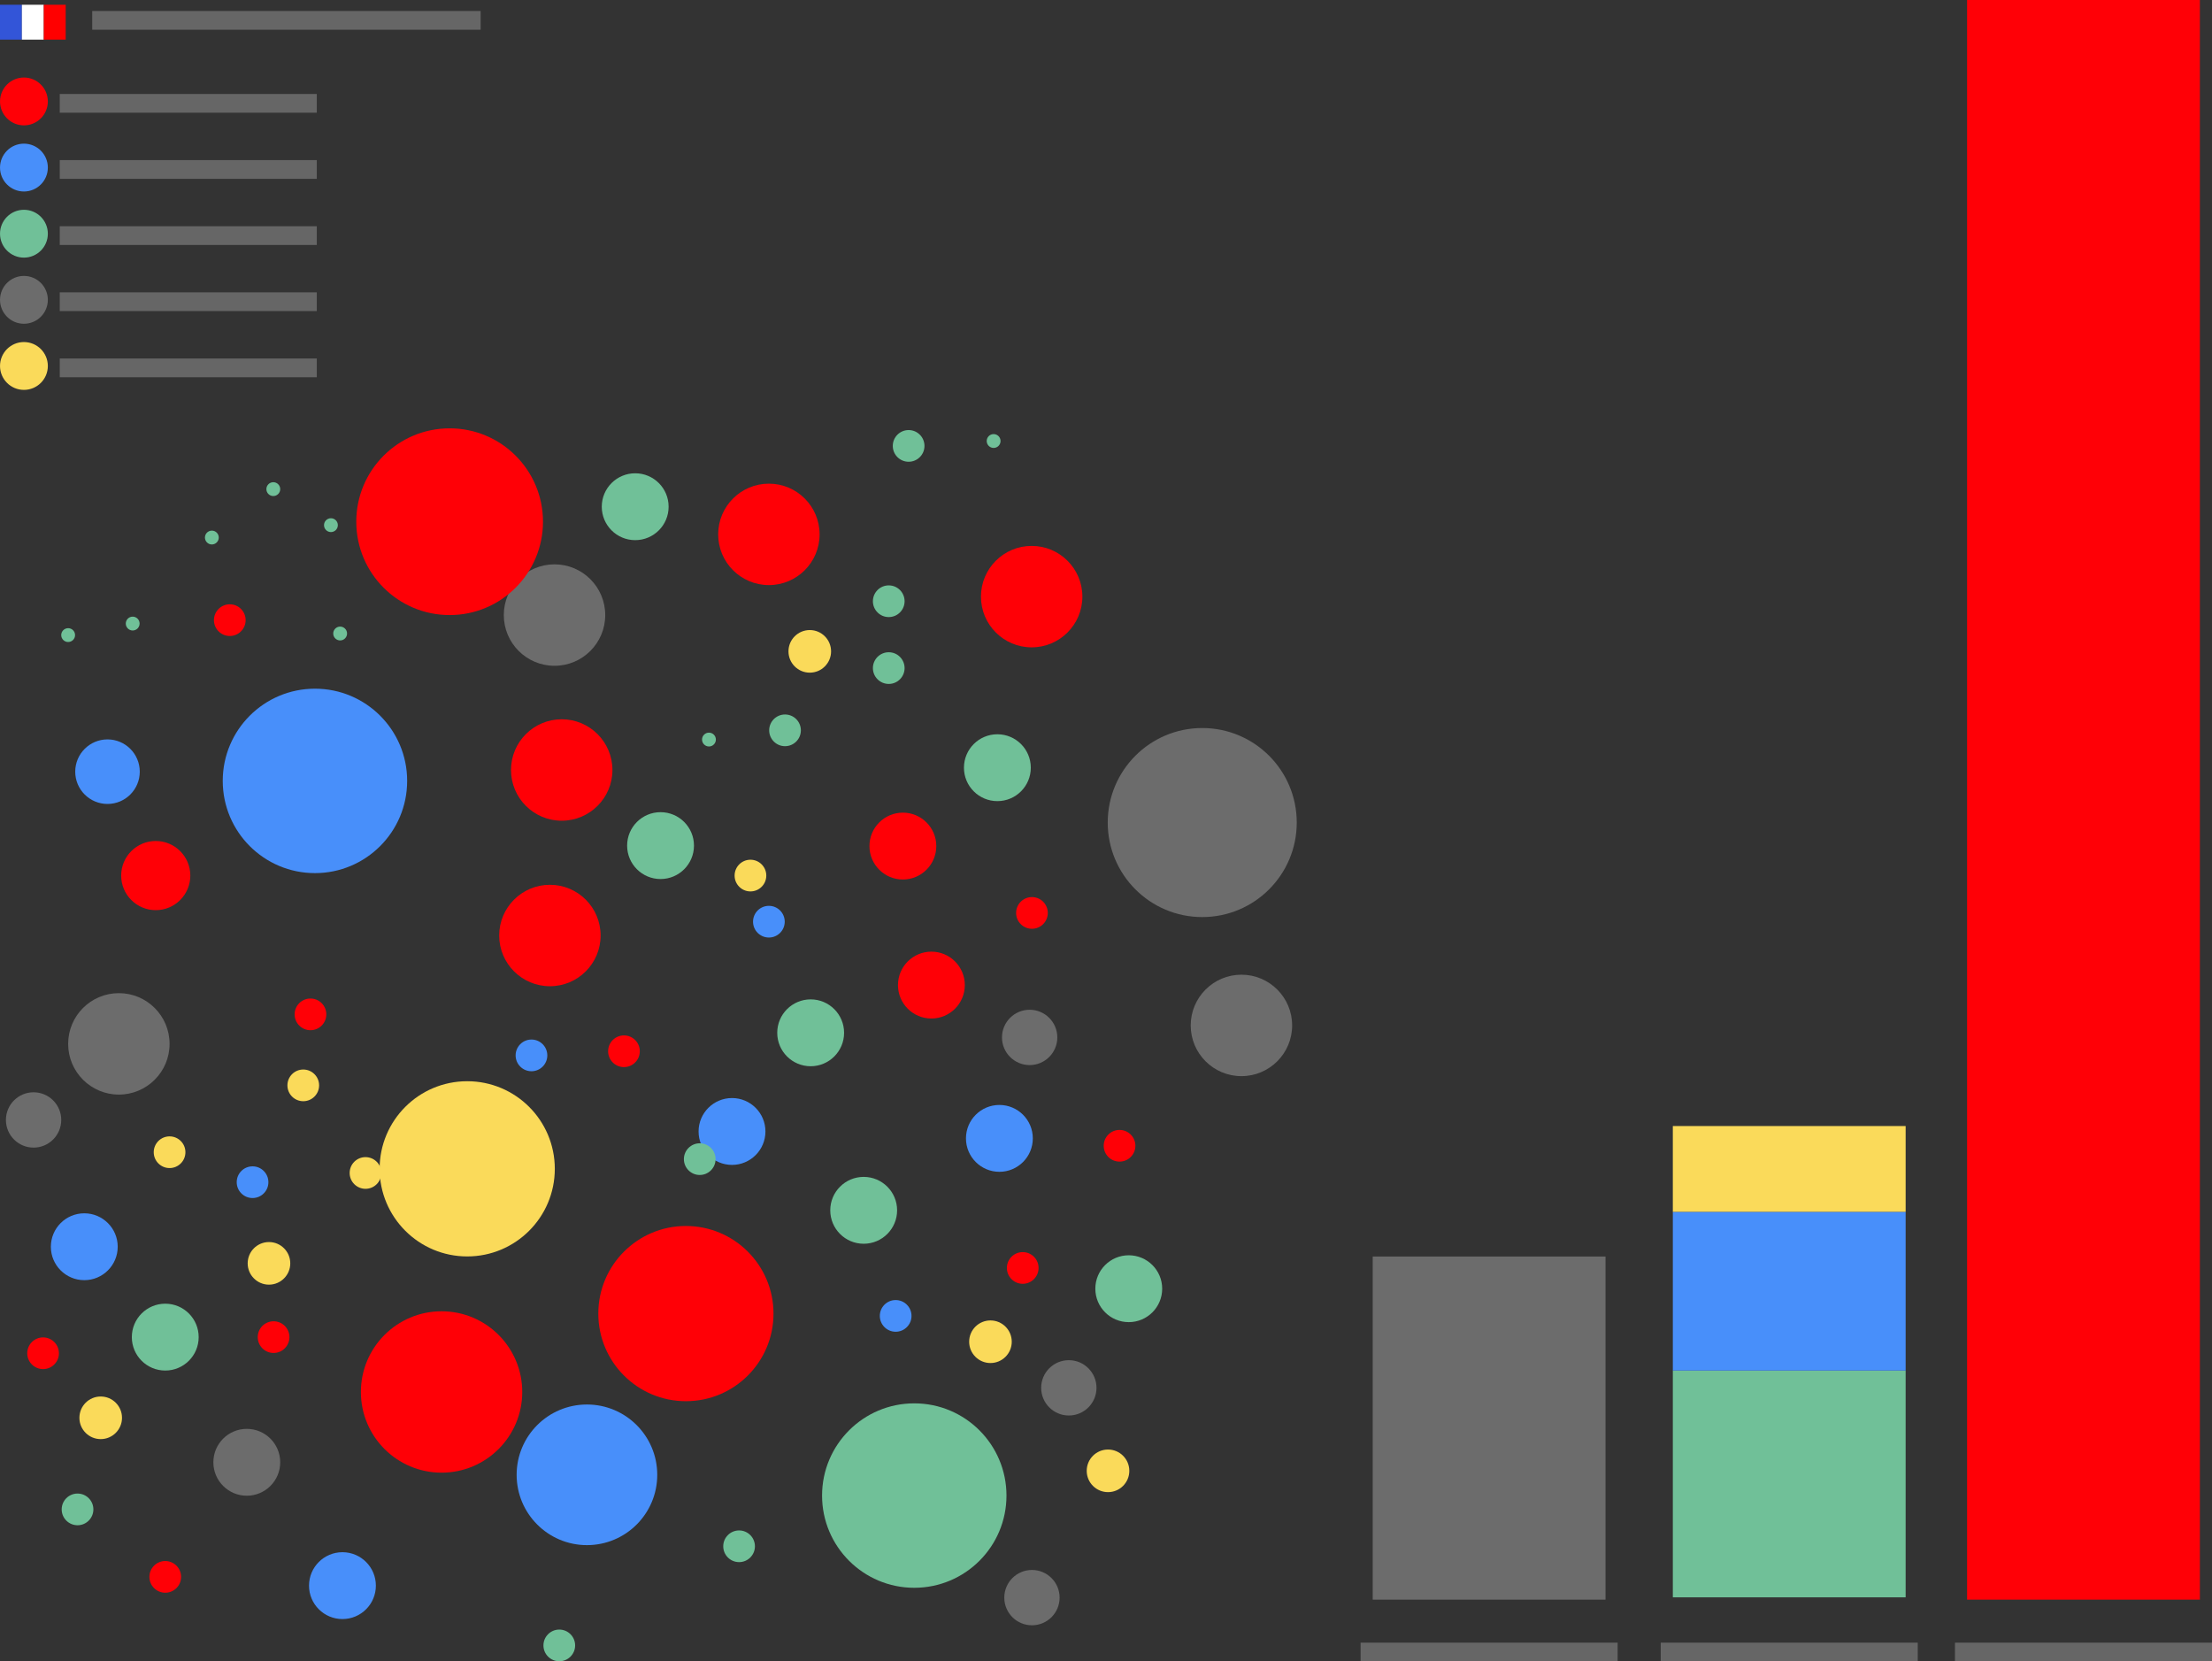 <?xml version="1.0" encoding="UTF-8" standalone="no"?>
<!-- Created with Inkscape (http://www.inkscape.org/) -->

<svg
   width="354.05mm"
   height="265.885mm"
   viewBox="0 0 354.05 265.885"
   version="1.1"
   id="svg5"
   inkscape:version="1.1 (c68e22c387, 2021-05-23)"
   sodipodi:docname="DASH.svg"
   xmlns:inkscape="http://www.inkscape.org/namespaces/inkscape"
   xmlns:sodipodi="http://sodipodi.sourceforge.net/DTD/sodipodi-0.dtd"
   xmlns="http://www.w3.org/2000/svg"
   xmlns:svg="http://www.w3.org/2000/svg">
  <rect x="0" y="0" width="354.05" height="265.885" fill="#333333" stroke="none"/>
  <sodipodi:namedview
     id="namedview7"
     pagecolor="#ffffff"
     bordercolor="#666666"
     borderopacity="1.0"
     inkscape:pageshadow="2"
     inkscape:pageopacity="0.0"
     inkscape:pagecheckerboard="0"
     inkscape:document-units="mm"
     showgrid="false"
     inkscape:zoom="0.71713664"
     inkscape:cx="548.01272"
     inkscape:cy="449.00788"
     inkscape:window-width="2160"
     inkscape:window-height="1334"
     inkscape:window-x="-11"
     inkscape:window-y="-11"
     inkscape:window-maximized="1"
     inkscape:current-layer="layer1" />
  <defs
     id="defs2">
    <inkscape:path-effect
       effect="bspline"
       id="path-effect40575"
       is_visible="true"
       lpeversion="1"
       weight="33.333"
       steps="2"
       helper_size="0"
       apply_no_weight="true"
       apply_with_weight="true"
       only_selected="false" />
  </defs>
  <g
     inkscape:label="Calque 1"
     inkscape:groupmode="layer"
     id="layer1"
     transform="translate(117.841,67.734)">
    <circle
       style="fill:#ff0006;fill-opacity:1;stroke:none;stroke-width:2;stroke-linecap:square"
       id="path863"
       cx="-29.824"
       cy="81.982"
       r="8.117" />
    <circle
       style="fill:#6c6c6c;fill-opacity:1;stroke:none;stroke-width:3.727;stroke-linecap:square"
       id="path863-3"
       cx="74.588"
       cy="63.904"
       r="15.127" />
    <circle
       style="fill:#6c6c6c;fill-opacity:1;stroke:none;stroke-width:2;stroke-linecap:square"
       id="path863-4"
       cx="80.86"
       cy="96.371"
       r="8.117" />
    <circle
       style="fill:#6c6c6c;fill-opacity:1;stroke:none;stroke-width:2;stroke-linecap:square"
       id="path863-9"
       cx="-98.816"
       cy="99.323"
       r="8.117" />
    <circle
       style="fill:#6c6c6c;fill-opacity:1;stroke:none;stroke-width:1.091;stroke-linecap:square"
       id="path863-15"
       cx="-112.467"
       cy="111.498"
       r="4.427" />
    <circle
       style="fill:#6c6c6c;fill-opacity:1;stroke:none;stroke-width:1.091;stroke-linecap:square"
       id="path863-15-6"
       cx="46.963"
       cy="98.291"
       r="4.427" />
    <circle
       style="fill:#6c6c6c;fill-opacity:1;stroke:none;stroke-width:1.091;stroke-linecap:square"
       id="path863-15-64"
       cx="53.235"
       cy="154.371"
       r="4.427" />
    <circle
       style="fill:#6c6c6c;fill-opacity:1;stroke:none;stroke-width:1.091;stroke-linecap:square"
       id="path863-15-4"
       cx="47.332"
       cy="187.944"
       r="4.427" />
    <circle
       style="fill:#6c6c6c;fill-opacity:1;stroke:none;stroke-width:1.318;stroke-linecap:square"
       id="path863-48"
       cx="-78.34"
       cy="166.286"
       r="5.35" />
    <circle
       style="fill:#ff0006;fill-opacity:1;stroke:none;stroke-width:2;stroke-linecap:square"
       id="path863-04"
       cx="5.226"
       cy="17.786"
       r="8.117" />
    <circle
       style="fill:#ff0006;fill-opacity:1;stroke:none;stroke-width:2;stroke-linecap:square"
       id="path863-04-2"
       cx="-27.933"
       cy="55.493"
       r="8.117" />
    <circle
       style="fill:#6c6c6c;fill-opacity:1;stroke:none;stroke-width:2;stroke-linecap:square"
       id="path863-80"
       cx="-29.086"
       cy="30.699"
       r="8.117" />
    <circle
       style="fill:#ff0006;fill-opacity:1;stroke:none;stroke-width:3.455;stroke-linecap:square"
       id="path863-6"
       cx="-8.056"
       cy="142.489"
       r="14.02" />
    <circle
       style="fill:#fada5a;fill-opacity:1;stroke:none;stroke-width:3.455;stroke-linecap:square"
       id="path863-6-1"
       cx="-43.059"
       cy="119.321"
       r="14.02" />
    <circle
       style="fill:#ff0006;fill-opacity:1;stroke:none;stroke-width:3.182;stroke-linecap:square"
       id="path863-8"
       cx="-47.164"
       cy="155.033"
       r="12.913" />
    <circle
       style="fill:#ff0006;fill-opacity:1;stroke:none;stroke-width:1.318;stroke-linecap:square"
       id="path863-5"
       cx="31.237"
       cy="89.915"
       r="5.35" />
    <circle
       style="fill:#ff0006;fill-opacity:1;stroke:none;stroke-width:1.318;stroke-linecap:square"
       id="path863-5-8"
       cx="26.671"
       cy="67.669"
       r="5.35" />
    <circle
       style="fill:#ff0006;fill-opacity:1;stroke:none;stroke-width:0.943;stroke-linecap:square"
       id="path863-5-09"
       cx="-114.011"
       cy="-51.499"
       r="3.828" />
    <circle
       style="fill:#70c098;fill-opacity:1;stroke:none;stroke-width:1.318;stroke-linecap:square"
       id="path863-5-0"
       cx="-16.173"
       cy="13.359"
       r="5.35" />
    <circle
       style="fill:#70c098;fill-opacity:1;stroke:none;stroke-width:1.318;stroke-linecap:square"
       id="path863-5-0-8"
       cx="41.798"
       cy="55.125"
       r="5.35" />
    <circle
       style="fill:#70c098;fill-opacity:1;stroke:none;stroke-width:1.318;stroke-linecap:square"
       id="path863-5-0-8-0"
       cx="20.399"
       cy="125.962"
       r="5.35" />
    <circle
       style="fill:#70c098;fill-opacity:1;stroke:none;stroke-width:1.318;stroke-linecap:square"
       id="path863-5-0-8-4"
       cx="62.827"
       cy="138.506"
       r="5.35" />
    <circle
       style="fill:#70c098;fill-opacity:1;stroke:none;stroke-width:1.318;stroke-linecap:square"
       id="path863-5-0-7"
       cx="11.913"
       cy="97.553"
       r="5.35" />
    <circle
       style="fill:#70c098;fill-opacity:1;stroke:none;stroke-width:1.318;stroke-linecap:square"
       id="path863-5-0-2"
       cx="-91.391"
       cy="146.254"
       r="5.35" />
    <circle
       style="fill:#70c098;fill-opacity:1;stroke:none;stroke-width:1.318;stroke-linecap:square"
       id="path863-5-4"
       cx="-12.114"
       cy="67.594"
       r="5.35" />
    <circle
       style="fill:#fada5a;fill-opacity:1;stroke:none;stroke-width:0.84;stroke-linecap:square"
       id="path863-5-9"
       cx="11.771"
       cy="36.507"
       r="3.409" />
    <circle
       style="fill:#fada5a;fill-opacity:1;stroke:none;stroke-width:0.84;stroke-linecap:square"
       id="path863-5-9-22"
       cx="40.691"
       cy="146.992"
       r="3.409" />
    <circle
       style="fill:#fada5a;fill-opacity:1;stroke:none;stroke-width:0.84;stroke-linecap:square"
       id="path863-5-9-4"
       cx="59.507"
       cy="167.653"
       r="3.409" />
    <circle
       style="fill:#fada5a;fill-opacity:1;stroke:none;stroke-width:0.84;stroke-linecap:square"
       id="path863-5-9-3"
       cx="-74.789"
       cy="134.448"
       r="3.409" />
    <circle
       style="fill:#fada5a;fill-opacity:1;stroke:none;stroke-width:0.84;stroke-linecap:square"
       id="path863-5-9-2"
       cx="-101.722"
       cy="159.167"
       r="3.409" />
    <circle
       style="fill:#488ffa;fill-opacity:1;stroke:none;stroke-width:1.318;stroke-linecap:square"
       id="path863-5-97-3"
       cx="42.12"
       cy="114.449"
       r="5.35" />
    <circle
       style="fill:#488ffa;fill-opacity:1;stroke:none;stroke-width:1.318;stroke-linecap:square"
       id="path863-5-97-38"
       cx="-0.677"
       cy="113.343"
       r="5.35" />
    <circle
       style="fill:#488ffa;fill-opacity:1;stroke:none;stroke-width:2.773;stroke-linecap:square"
       id="path863-5-97-38-4"
       cx="-23.895"
       cy="168.291"
       r="11.253" />
    <circle
       style="fill:#488ffa;fill-opacity:1;stroke:none;stroke-width:3.636;stroke-linecap:square"
       id="path863-5-97-38-4-1"
       cx="-67.43"
       cy="57.239"
       r="14.758" />
    <circle
       style="fill:#70c098;fill-opacity:1;stroke:none;stroke-width:3.636;stroke-linecap:square;stroke-opacity:1"
       id="path863-5-97-38-4-1-9"
       cx="28.496"
       cy="171.612"
       r="14.758" />
    <circle
       style="fill:#488ffa;fill-opacity:1;stroke:none;stroke-width:1.273;stroke-linecap:square"
       id="path863-5-97-38-4-5"
       cx="-100.635"
       cy="55.763"
       r="5.165" />
    <circle
       style="fill:#488ffa;fill-opacity:1;stroke:none;stroke-width:1.318;stroke-linecap:square"
       id="path863-5-97-36"
       cx="-104.35"
       cy="131.79"
       r="5.35" />
    <circle
       style="fill:#488ffa;fill-opacity:1;stroke:none;stroke-width:1.318;stroke-linecap:square"
       id="path863-5-97-2"
       cx="-63.029"
       cy="186.025"
       r="5.35" />
    <circle
       style="fill:#70c098;fill-opacity:1;stroke:none;stroke-width:0.625;stroke-linecap:square"
       id="path863-5-2"
       cx="27.593"
       cy="3.628"
       r="2.536" />
    <circle
       style="fill:#70c098;fill-opacity:1;stroke:none;stroke-width:0.625;stroke-linecap:square"
       id="path863-5-2-9"
       cx="24.411"
       cy="28.485"
       r="2.536" />
    <circle
       style="fill:#ff0006;fill-opacity:1;stroke:none;stroke-width:0.625;stroke-linecap:square"
       id="path863-5-2-9-28"
       cx="47.332"
       cy="78.368"
       r="2.536" />
    <circle
       style="fill:#ff0006;fill-opacity:1;stroke:none;stroke-width:0.625;stroke-linecap:square"
       id="path863-5-2-9-28-5"
       cx="-17.971"
       cy="100.505"
       r="2.536" />
    <circle
       style="fill:#ff0006;fill-opacity:1;stroke:none;stroke-width:0.625;stroke-linecap:square"
       id="path863-5-2-9-28-1"
       cx="-68.148"
       cy="94.602"
       r="2.536" />
    <circle
       style="fill:#ff0006;fill-opacity:1;stroke:none;stroke-width:0.625;stroke-linecap:square"
       id="path863-5-2-9-28-13"
       cx="-74.051"
       cy="146.254"
       r="2.536" />
    <circle
       style="fill:#ff0006;fill-opacity:1;stroke:none;stroke-width:0.625;stroke-linecap:square"
       id="path863-5-2-9-28-8"
       cx="-110.945"
       cy="148.836"
       r="2.536" />
    <circle
       style="fill:#ff0006;fill-opacity:1;stroke:none;stroke-width:0.625;stroke-linecap:square"
       id="path863-5-2-9-28-89"
       cx="-91.391"
       cy="184.624"
       r="2.536" />
    <circle
       style="fill:#ff0006;fill-opacity:1;stroke:none;stroke-width:0.625;stroke-linecap:square"
       id="path863-5-2-9-28-7"
       cx="-81.061"
       cy="31.512"
       r="2.536" />
    <circle
       style="fill:#ff0006;fill-opacity:1;stroke:none;stroke-width:0.625;stroke-linecap:square"
       id="path863-5-2-9-28-7-2"
       cx="45.856"
       cy="135.185"
       r="2.536" />
    <circle
       style="fill:#ff0006;fill-opacity:1;stroke:none;stroke-width:0.625;stroke-linecap:square"
       id="path863-5-2-9-28-7-4"
       cx="61.352"
       cy="115.631"
       r="2.536" />
    <circle
       style="fill:#70c098;fill-opacity:1;stroke:none;stroke-width:0.625;stroke-linecap:square"
       id="path863-5-2-9-3"
       cx="0.456"
       cy="179.728"
       r="2.536" />
    <circle
       style="fill:#70c098;fill-opacity:1;stroke:none;stroke-width:0.625;stroke-linecap:square"
       id="path863-5-2-9-8"
       cx="-28.322"
       cy="195.593"
       r="2.536" />
    <circle
       style="fill:#70c098;fill-opacity:1;stroke:none;stroke-width:0.625;stroke-linecap:square"
       id="path863-5-2-9-2"
       cx="-105.431"
       cy="173.825"
       r="2.536" />
    <circle
       style="fill:#70c098;fill-opacity:1;stroke:none;stroke-width:0.625;stroke-linecap:square"
       id="path863-5-2-0"
       cx="24.411"
       cy="39.185"
       r="2.536" />
    <circle
       style="fill:#70c098;fill-opacity:1;stroke:none;stroke-width:0.625;stroke-linecap:square"
       id="path863-5-2-14"
       cx="7.809"
       cy="49.146"
       r="2.536" />
    <circle
       style="fill:#fada5a;fill-opacity:1;stroke:none;stroke-width:0.625;stroke-linecap:square"
       id="path863-5-2-95"
       cx="2.275"
       cy="72.39"
       r="2.536" />
    <circle
       style="fill:#70c098;fill-opacity:1;stroke:none;stroke-width:0.625;stroke-linecap:square"
       id="path863-5-2-65"
       cx="-5.842"
       cy="117.77"
       r="2.536" />
    <circle
       style="fill:#fada5a;fill-opacity:1;stroke:none;stroke-width:0.625;stroke-linecap:square"
       id="path863-5-2-02"
       cx="-59.339"
       cy="119.984"
       r="2.536" />
    <circle
       style="fill:#fada5a;fill-opacity:1;stroke:none;stroke-width:0.625;stroke-linecap:square"
       id="path863-5-2-19"
       cx="-90.699"
       cy="116.663"
       r="2.536" />
    <circle
       style="fill:#fada5a;fill-opacity:1;stroke:none;stroke-width:0.625;stroke-linecap:square"
       id="path863-5-2-028"
       cx="-69.301"
       cy="105.964"
       r="2.536" />
    <circle
       style="fill:#488ffa;fill-opacity:1;stroke:none;stroke-width:0.625;stroke-linecap:square"
       id="path863-5-2-4"
       cx="25.518"
       cy="142.858"
       r="2.536" />
    <circle
       style="fill:#488ffa;fill-opacity:1;stroke:none;stroke-width:0.625;stroke-linecap:square"
       id="path863-5-2-6"
       cx="-32.775"
       cy="101.167"
       r="2.536" />
    <circle
       style="fill:#488ffa;fill-opacity:1;stroke:none;stroke-width:0.625;stroke-linecap:square"
       id="path863-5-2-1"
       cx="-77.417"
       cy="121.459"
       r="2.536" />
    <circle
       style="fill:#488ffa;fill-opacity:1;stroke:none;stroke-width:0.625;stroke-linecap:square"
       id="path863-5-2-7"
       cx="5.226"
       cy="79.769"
       r="2.536" />
    <circle
       style="fill:#70c098;fill-opacity:1;stroke:none;stroke-width:0.273;stroke-linecap:square"
       id="path863-5-94"
       cx="41.198"
       cy="2.844"
       r="1.107" />
    <circle
       style="fill:#70c098;fill-opacity:1;stroke:none;stroke-width:0.273;stroke-linecap:square"
       id="path863-5-94-4"
       cx="-83.932"
       cy="18.292"
       r="1.107" />
    <circle
       style="fill:#70c098;fill-opacity:1;stroke:none;stroke-width:0.273;stroke-linecap:square"
       id="path863-5-94-9"
       cx="-106.933"
       cy="33.904"
       r="1.107" />
    <circle
       style="fill:#70c098;fill-opacity:1;stroke:none;stroke-width:0.273;stroke-linecap:square"
       id="path863-5-94-2"
       cx="-64.873"
       cy="16.31"
       r="1.107" />
    <circle
       style="fill:#70c098;fill-opacity:1;stroke:none;stroke-width:0.273;stroke-linecap:square"
       id="path863-5-94-91"
       cx="-74.097"
       cy="10.544"
       r="1.107" />
    <circle
       style="fill:#70c098;fill-opacity:1;stroke:none;stroke-width:0.273;stroke-linecap:square"
       id="path863-5-94-5"
       cx="-96.603"
       cy="32.059"
       r="1.107" />
    <circle
       style="fill:#70c098;fill-opacity:1;stroke:none;stroke-width:0.273;stroke-linecap:square"
       id="path863-5-94-49"
       cx="-63.398"
       cy="33.651"
       r="1.107" />
    <circle
       style="fill:#70c098;fill-opacity:1;stroke:none;stroke-width:0.273;stroke-linecap:square"
       id="path863-5-94-93"
       cx="-4.366"
       cy="50.622"
       r="1.107" />
    <circle
       style="fill:#ff0006;fill-opacity:1;stroke:none;stroke-width:3.682;stroke-linecap:square"
       id="path863-51"
       cx="-45.873"
       cy="15.757"
       r="14.942" />
    <circle
       style="fill:#ff0006;fill-opacity:1;stroke:none;stroke-width:1.364;stroke-linecap:square"
       id="path863-0"
       cx="-92.913"
       cy="72.39"
       r="5.534" />
    <circle
       style="fill:#ff0006;fill-opacity:1;stroke:none;stroke-width:2;stroke-linecap:square"
       id="path863-1"
       cx="47.286"
       cy="27.748"
       r="8.117" />
    <path
       style="fill:none;stroke:#666666;stroke-width:3;stroke-linecap:butt;stroke-linejoin:miter;stroke-miterlimit:4;stroke-dasharray:none;stroke-opacity:1"
       d="m -108.278,-51.196 h 41.143"
       id="path3992-9" />
    <path
       style="fill:none;stroke:#666666;stroke-width:3;stroke-linecap:butt;stroke-linejoin:miter;stroke-miterlimit:4;stroke-dasharray:none;stroke-opacity:1"
       d="m -103.081,-64.478 h 62.172"
       id="path3992-9-8" />
    <path
       style="fill:none;stroke:#666666;stroke-width:3;stroke-linecap:butt;stroke-linejoin:miter;stroke-miterlimit:4;stroke-dasharray:none;stroke-opacity:1"
       d="m -108.278,-40.613 h 41.143"
       id="path13931" />
    <path
       style="fill:none;stroke:#666666;stroke-width:3;stroke-linecap:butt;stroke-linejoin:miter;stroke-miterlimit:4;stroke-dasharray:none;stroke-opacity:1"
       d="m -108.278,-30.029 h 41.143"
       id="path13933" />
    <path
       style="fill:none;stroke:#666666;stroke-width:3;stroke-linecap:butt;stroke-linejoin:miter;stroke-miterlimit:4;stroke-dasharray:none;stroke-opacity:1"
       d="m -108.278,-19.446 h 41.143"
       id="path13935" />
    <path
       style="fill:none;stroke:#666666;stroke-width:3;stroke-linecap:butt;stroke-linejoin:miter;stroke-miterlimit:4;stroke-dasharray:none;stroke-opacity:1"
       d="m -108.278,-8.863 h 41.143"
       id="path13937" />
    <circle
       style="fill:#488ffa;fill-opacity:1;stroke:none;stroke-width:0.943;stroke-linecap:square"
       id="circle13963"
       cx="-114.011"
       cy="-40.916"
       r="3.828" />
    <circle
       style="fill:#70c098;fill-opacity:1;stroke:none;stroke-width:0.943;stroke-linecap:square"
       id="circle13965"
       cx="-114.011"
       cy="-30.333"
       r="3.828" />
    <circle
       style="fill:#6c6c6c;fill-opacity:1;stroke:none;stroke-width:0.943;stroke-linecap:square"
       id="circle13967"
       cx="-114.011"
       cy="-19.749"
       r="3.828" />
    <circle
       style="fill:#fada5a;fill-opacity:1;stroke:none;stroke-width:0.943;stroke-linecap:square"
       id="circle13969"
       cx="-114.011"
       cy="-9.166"
       r="3.828" />
    <rect
       style="fill:#70c098;fill-opacity:1;stroke:none;stroke-width:7.217;stroke-linecap:square;stroke-miterlimit:4;stroke-dasharray:none"
       id="rect25939"
       width="37.263"
       height="36.293"
       x="149.911"
       y="151.605"
       ry="0" />
    <rect
       style="fill:#ff0006;fill-opacity:1;stroke:none;stroke-width:19.166;stroke-linecap:square;stroke-miterlimit:4;stroke-dasharray:none"
       id="rect26290"
       width="37.263"
       height="256.001"
       x="197.007"
       y="-67.734"
       ry="0" />
    <rect
       style="fill:#6c6c6c;fill-opacity:1;stroke:none;stroke-width:8.877;stroke-linecap:square;stroke-miterlimit:4;stroke-dasharray:none"
       id="rect26292"
       width="37.263"
       height="54.91"
       x="101.874"
       y="133.357"
       ry="0" />
    <path
       style="fill:none;stroke:#666666;stroke-width:3;stroke-linecap:butt;stroke-linejoin:miter;stroke-miterlimit:4;stroke-dasharray:none;stroke-opacity:1"
       d="M 99.934,196.651 H 141.077"
       id="path13937-8" />
    <path
       style="fill:none;stroke:#666666;stroke-width:3;stroke-linecap:butt;stroke-linejoin:miter;stroke-miterlimit:4;stroke-dasharray:none;stroke-opacity:1"
       d="m 147.971,196.651 h 41.143"
       id="path31203" />
    <path
       style="fill:none;stroke:#666666;stroke-width:3;stroke-linecap:butt;stroke-linejoin:miter;stroke-miterlimit:4;stroke-dasharray:none;stroke-opacity:1"
       d="m 195.067,196.651 h 41.143"
       id="path31207" />
    <rect
       style="fill:#488ffa;fill-opacity:1;stroke:none;stroke-width:6.037;stroke-linecap:square;stroke-miterlimit:4;stroke-dasharray:none"
       id="rect31854"
       width="37.263"
       height="25.402"
       x="149.911"
       y="126.203"
       ry="0" />
    <rect
       style="fill:#fada5a;fill-opacity:1;stroke:none;stroke-width:4.439;stroke-linecap:square;stroke-miterlimit:4;stroke-dasharray:none"
       id="rect34081"
       width="37.263"
       height="13.73"
       x="149.911"
       y="112.473"
       ry="0" />
    <rect
       style="fill:#3355d8;fill-opacity:1;stroke:none;stroke-width:1;stroke-linecap:square;stroke-miterlimit:4;stroke-dasharray:none;stroke-opacity:1"
       id="rect50787"
       width="3.505"
       height="5.58"
       x="-117.841"
       y="-66.973" />
    <rect
       style="fill:#ffffff;fill-opacity:1;stroke:none;stroke-width:1;stroke-linecap:square;stroke-miterlimit:4;stroke-dasharray:none;stroke-opacity:1"
       id="rect50869"
       width="3.505"
       height="5.58"
       x="-114.336"
       y="-66.973" />
    <rect
       style="fill:#ff0000;fill-opacity:1;stroke:none;stroke-width:1;stroke-linecap:square;stroke-miterlimit:4;stroke-dasharray:none;stroke-opacity:1"
       id="rect50871"
       width="3.505"
       height="5.58"
       x="-110.831"
       y="-66.973" />
  </g>
</svg>
